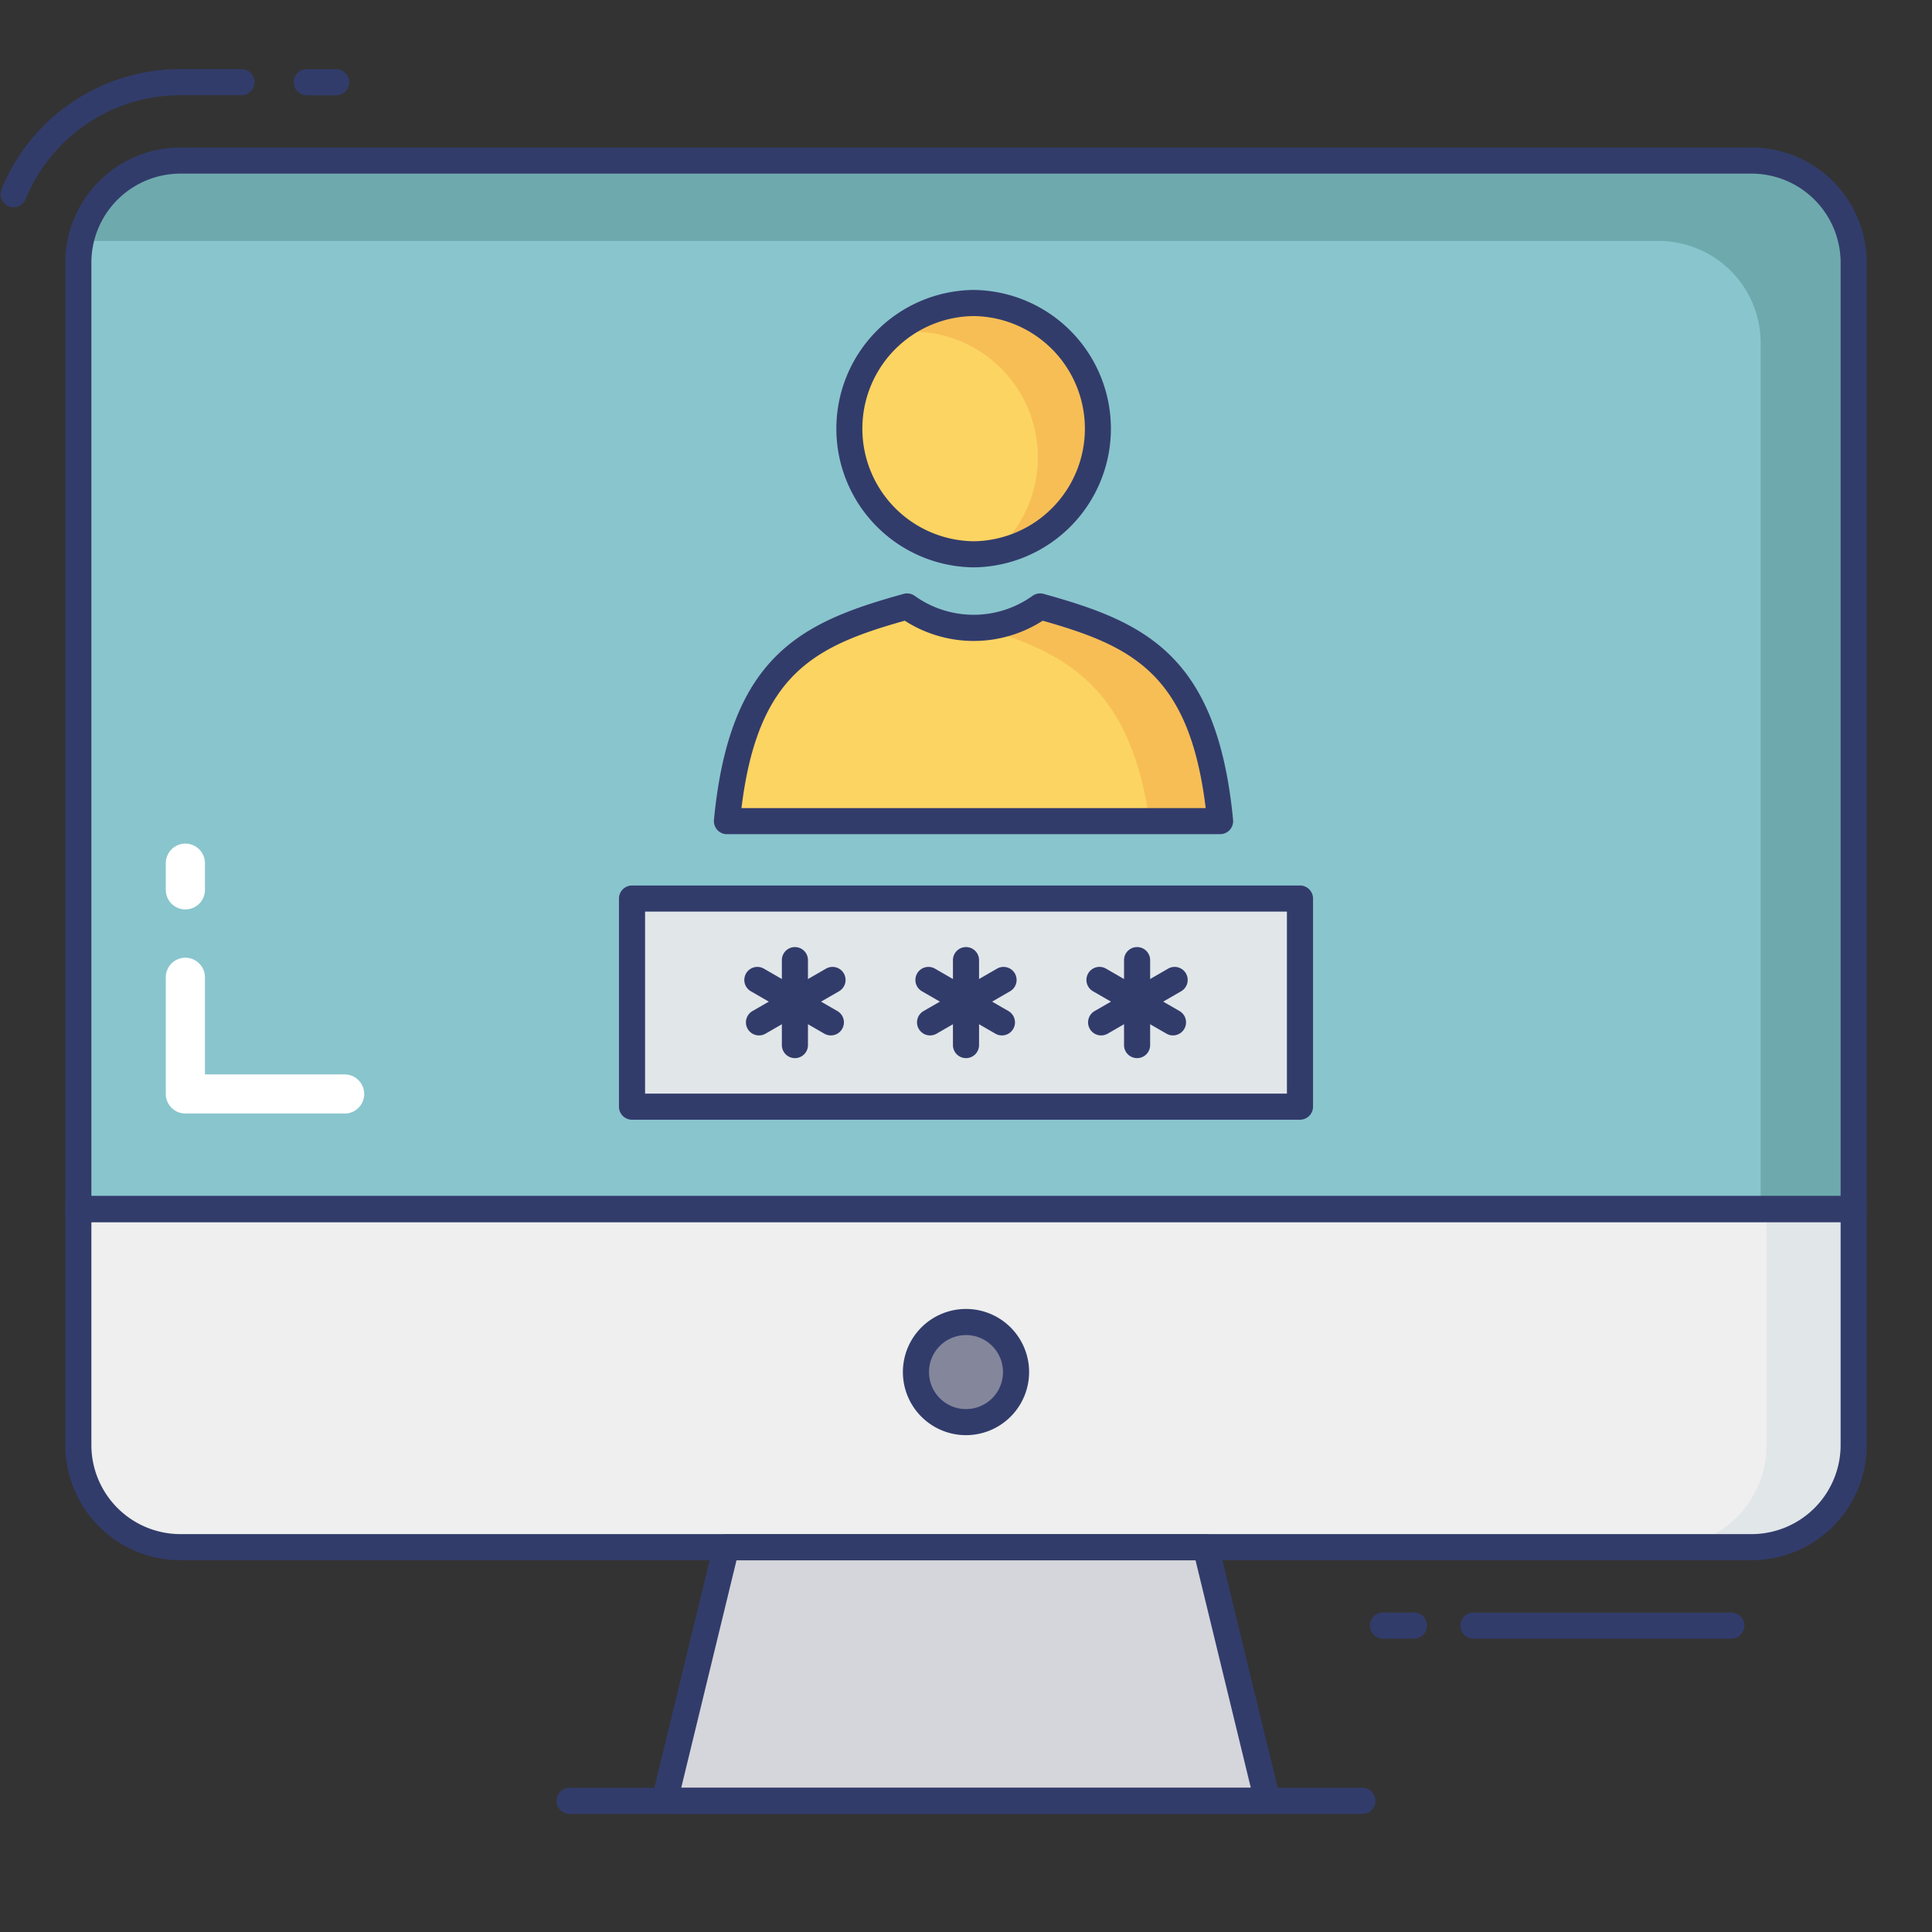 <svg id="color_line" height="512" viewBox="0 0 74 74" width="512" xmlns="http://www.w3.org/2000/svg" data-name="color line"><rect x="0" y="0" width="74" height="74" fill="#333333" stroke="none"/><path d="m71 46.31v9.04a3.909 3.909 0 0 1 -3.91 3.91h-60.18a3.909 3.909 0 0 1 -3.91-3.91v-9.04z" fill="#eeefee"/><path d="m70.667 46.31v9.04a3.909 3.909 0 0 1 -3.91 3.91h-3a3.909 3.909 0 0 0 3.91-3.91v-9.04z" fill="#e1e6e9"/><path d="m71 10.06v36.25h-68v-36.25a3.909 3.909 0 0 1 3.91-3.91h60.18a3.909 3.909 0 0 1 3.91 3.91z" fill="#89c5cd"/><path d="m70.667 10.31v36.25h-3.23v-33.42a3.909 3.909 0 0 0 -3.91-3.91h-60.18a3.079 3.079 0 0 0 -.53.04 3.888 3.888 0 0 1 3.76-2.87h60.18a3.909 3.909 0 0 1 3.91 3.91z" fill="#6eaaad"/><path d="m48.544 68.977-2.359-9.712h-18.37l-2.359 9.712z" fill="#d5d6db"/><path d="m48.545 69.477h-23.089a.5.5 0 0 1 -.486-.618l2.359-9.712a.5.5 0 0 1 .486-.382h18.37a.5.5 0 0 1 .486.382l2.36 9.712a.5.5 0 0 1 -.486.618zm-22.453-1h21.817l-2.117-8.712h-17.583z" fill="#323c6b"/><path d="m52.184 69.477h-30.368a.5.5 0 0 1 0-1h30.368a.5.5 0 0 1 0 1z" fill="#323c6b"/><circle cx="37" cy="52.553" fill="#84879c" r="1.917"/><path d="m37 54.97a2.417 2.417 0 1 1 2.417-2.417 2.419 2.419 0 0 1 -2.417 2.417zm0-3.833a1.417 1.417 0 1 0 1.417 1.417 1.419 1.419 0 0 0 -1.417-1.418z" fill="#323c6b"/><circle cx="37.293" cy="16.419" fill="#fcd462" r="4.813" transform="matrix(1 -.006 .006 1 -.098 .223)"/><path d="m46.738 31.451h-18.892c.571-5.974 2.985-7.138 6.9-8.222a4.313 4.313 0 0 0 5.1 0c3.906 1.084 6.32 2.248 6.892 8.222z" fill="#fcd462"/><path d="m41.882 16.439a4.821 4.821 0 0 1 -3.82 4.74 4.816 4.816 0 0 0 -3.15-8.48 5.04 5.04 0 0 0 -.96.1 4.732 4.732 0 0 1 3.08-1.14 4.814 4.814 0 0 1 4.85 4.78z" fill="#f7be56"/><path d="m39.393 23.23a4.179 4.179 0 0 1 -1.923.781c3.555 1 5.837 2.461 6.563 7.439h2.26c-.57-5.97-2.993-7.14-6.9-8.22z" fill="#f7be56"/><path d="m24.208 34.417h25.583v7.971h-25.583z" fill="#e1e6e9"/><g fill="#323c6b"><path d="m49.792 42.888h-25.584a.5.5 0 0 1 -.5-.5v-7.971a.5.5 0 0 1 .5-.5h25.584a.5.5 0 0 1 .5.5v7.971a.5.5 0 0 1 -.5.5zm-25.084-1h24.584v-6.971h-24.584z"/><path d="m43.553 40.529a.5.5 0 0 1 -.5-.5v-3.254a.5.5 0 0 1 1 0v3.254a.5.5 0 0 1 -.5.5z"/><path d="m30.447 40.529a.5.5 0 0 1 -.5-.5v-3.254a.5.5 0 0 1 1 0v3.254a.5.5 0 0 1 -.5.5z"/><path d="m29.071 39.659a.5.5 0 0 1 -.25-.933l2.819-1.626a.5.5 0 0 1 .5.866l-2.818 1.626a.5.5 0 0 1 -.251.067z"/><path d="m31.824 39.659a.5.5 0 0 1 -.25-.067l-2.818-1.626a.5.5 0 0 1 .5-.866l2.818 1.626a.5.5 0 0 1 -.25.933z"/><path d="m37 40.529a.5.5 0 0 1 -.5-.5v-3.254a.5.5 0 0 1 1 0v3.254a.5.5 0 0 1 -.5.5z"/><path d="m35.624 39.659a.5.5 0 0 1 -.25-.933l2.817-1.626a.5.5 0 0 1 .5.866l-2.817 1.626a.5.5 0 0 1 -.25.067z"/><path d="m38.376 39.659a.5.5 0 0 1 -.25-.067l-2.817-1.626a.5.5 0 0 1 .5-.866l2.817 1.626a.5.5 0 0 1 -.25.933z"/><path d="m42.176 39.659a.5.5 0 0 1 -.25-.933l2.818-1.626a.5.5 0 0 1 .5.866l-2.818 1.626a.5.5 0 0 1 -.25.067z"/><path d="m44.929 39.659a.5.5 0 0 1 -.25-.067l-2.819-1.627a.5.5 0 0 1 .5-.866l2.818 1.626a.5.5 0 0 1 -.25.933z"/><path d="m66.313 62.765h-9.875a.5.5 0 0 1 0-1h9.875a.5.5 0 0 1 0 1z"/><path d="m54.156 62.765h-1.187a.5.5 0 0 1 0-1h1.188a.5.5 0 0 1 0 1z"/><path d="m.521 7.938a.5.5 0 0 1 -.191-.038.5.5 0 0 1 -.271-.653 7.393 7.393 0 0 1 6.854-4.6h2.337a.5.5 0 0 1 0 1h-2.338a6.4 6.4 0 0 0 -5.93 3.981.5.5 0 0 1 -.461.31z"/><path d="m12.875 3.65h-1.125a.5.5 0 0 1 0-1h1.125a.5.5 0 0 1 0 1z"/><path d="m71 46.81h-68a.5.5 0 0 1 -.5-.5v-36.25a4.415 4.415 0 0 1 4.41-4.41h60.18a4.415 4.415 0 0 1 4.41 4.41v36.25a.5.5 0 0 1 -.5.5zm-67.5-1h67v-35.75a3.414 3.414 0 0 0 -3.41-3.41h-60.18a3.414 3.414 0 0 0 -3.41 3.41z"/><path d="m67.09 59.76h-60.18a4.415 4.415 0 0 1 -4.41-4.41v-9.04a.5.5 0 0 1 .5-.5h68a.5.5 0 0 1 .5.5v9.04a4.415 4.415 0 0 1 -4.41 4.41zm-63.59-12.95v8.54a3.414 3.414 0 0 0 3.41 3.41h60.18a3.414 3.414 0 0 0 3.41-3.41v-8.54z"/><path d="m37.291 21.731a5.313 5.313 0 0 1 -.03-10.625h.031a5.313 5.313 0 0 1 .032 10.625zm-.024-9.625a4.313 4.313 0 0 0 .024 8.625h.027a4.313 4.313 0 0 0 -.026-8.625z"/><path d="m46.737 31.951h-18.891a.5.5 0 0 1 -.5-.547c.606-6.335 3.394-7.584 7.265-8.657a.5.5 0 0 1 .431.08 3.874 3.874 0 0 0 4.5 0 .5.5 0 0 1 .431-.08c3.867 1.073 6.65 2.323 7.257 8.657a.5.5 0 0 1 -.5.547zm-18.335-1h17.779c-.626-5.134-2.8-6.2-6.243-7.177a4.886 4.886 0 0 1 -5.284 0c-3.454.973-5.626 2.04-6.254 7.177z"/></g><path d="m13.2 42.65h-6.1a.749.749 0 0 1 -.75-.749v-4.468a.75.75 0 0 1 1.5 0v3.719h5.35a.749.749 0 1 1 0 1.5z" fill="#fff"/><path d="m7.1 34.833a.749.749 0 0 1 -.75-.749v-1.022a.75.75 0 0 1 1.5 0v1.022a.749.749 0 0 1 -.75.749z" fill="#fff"/></svg>